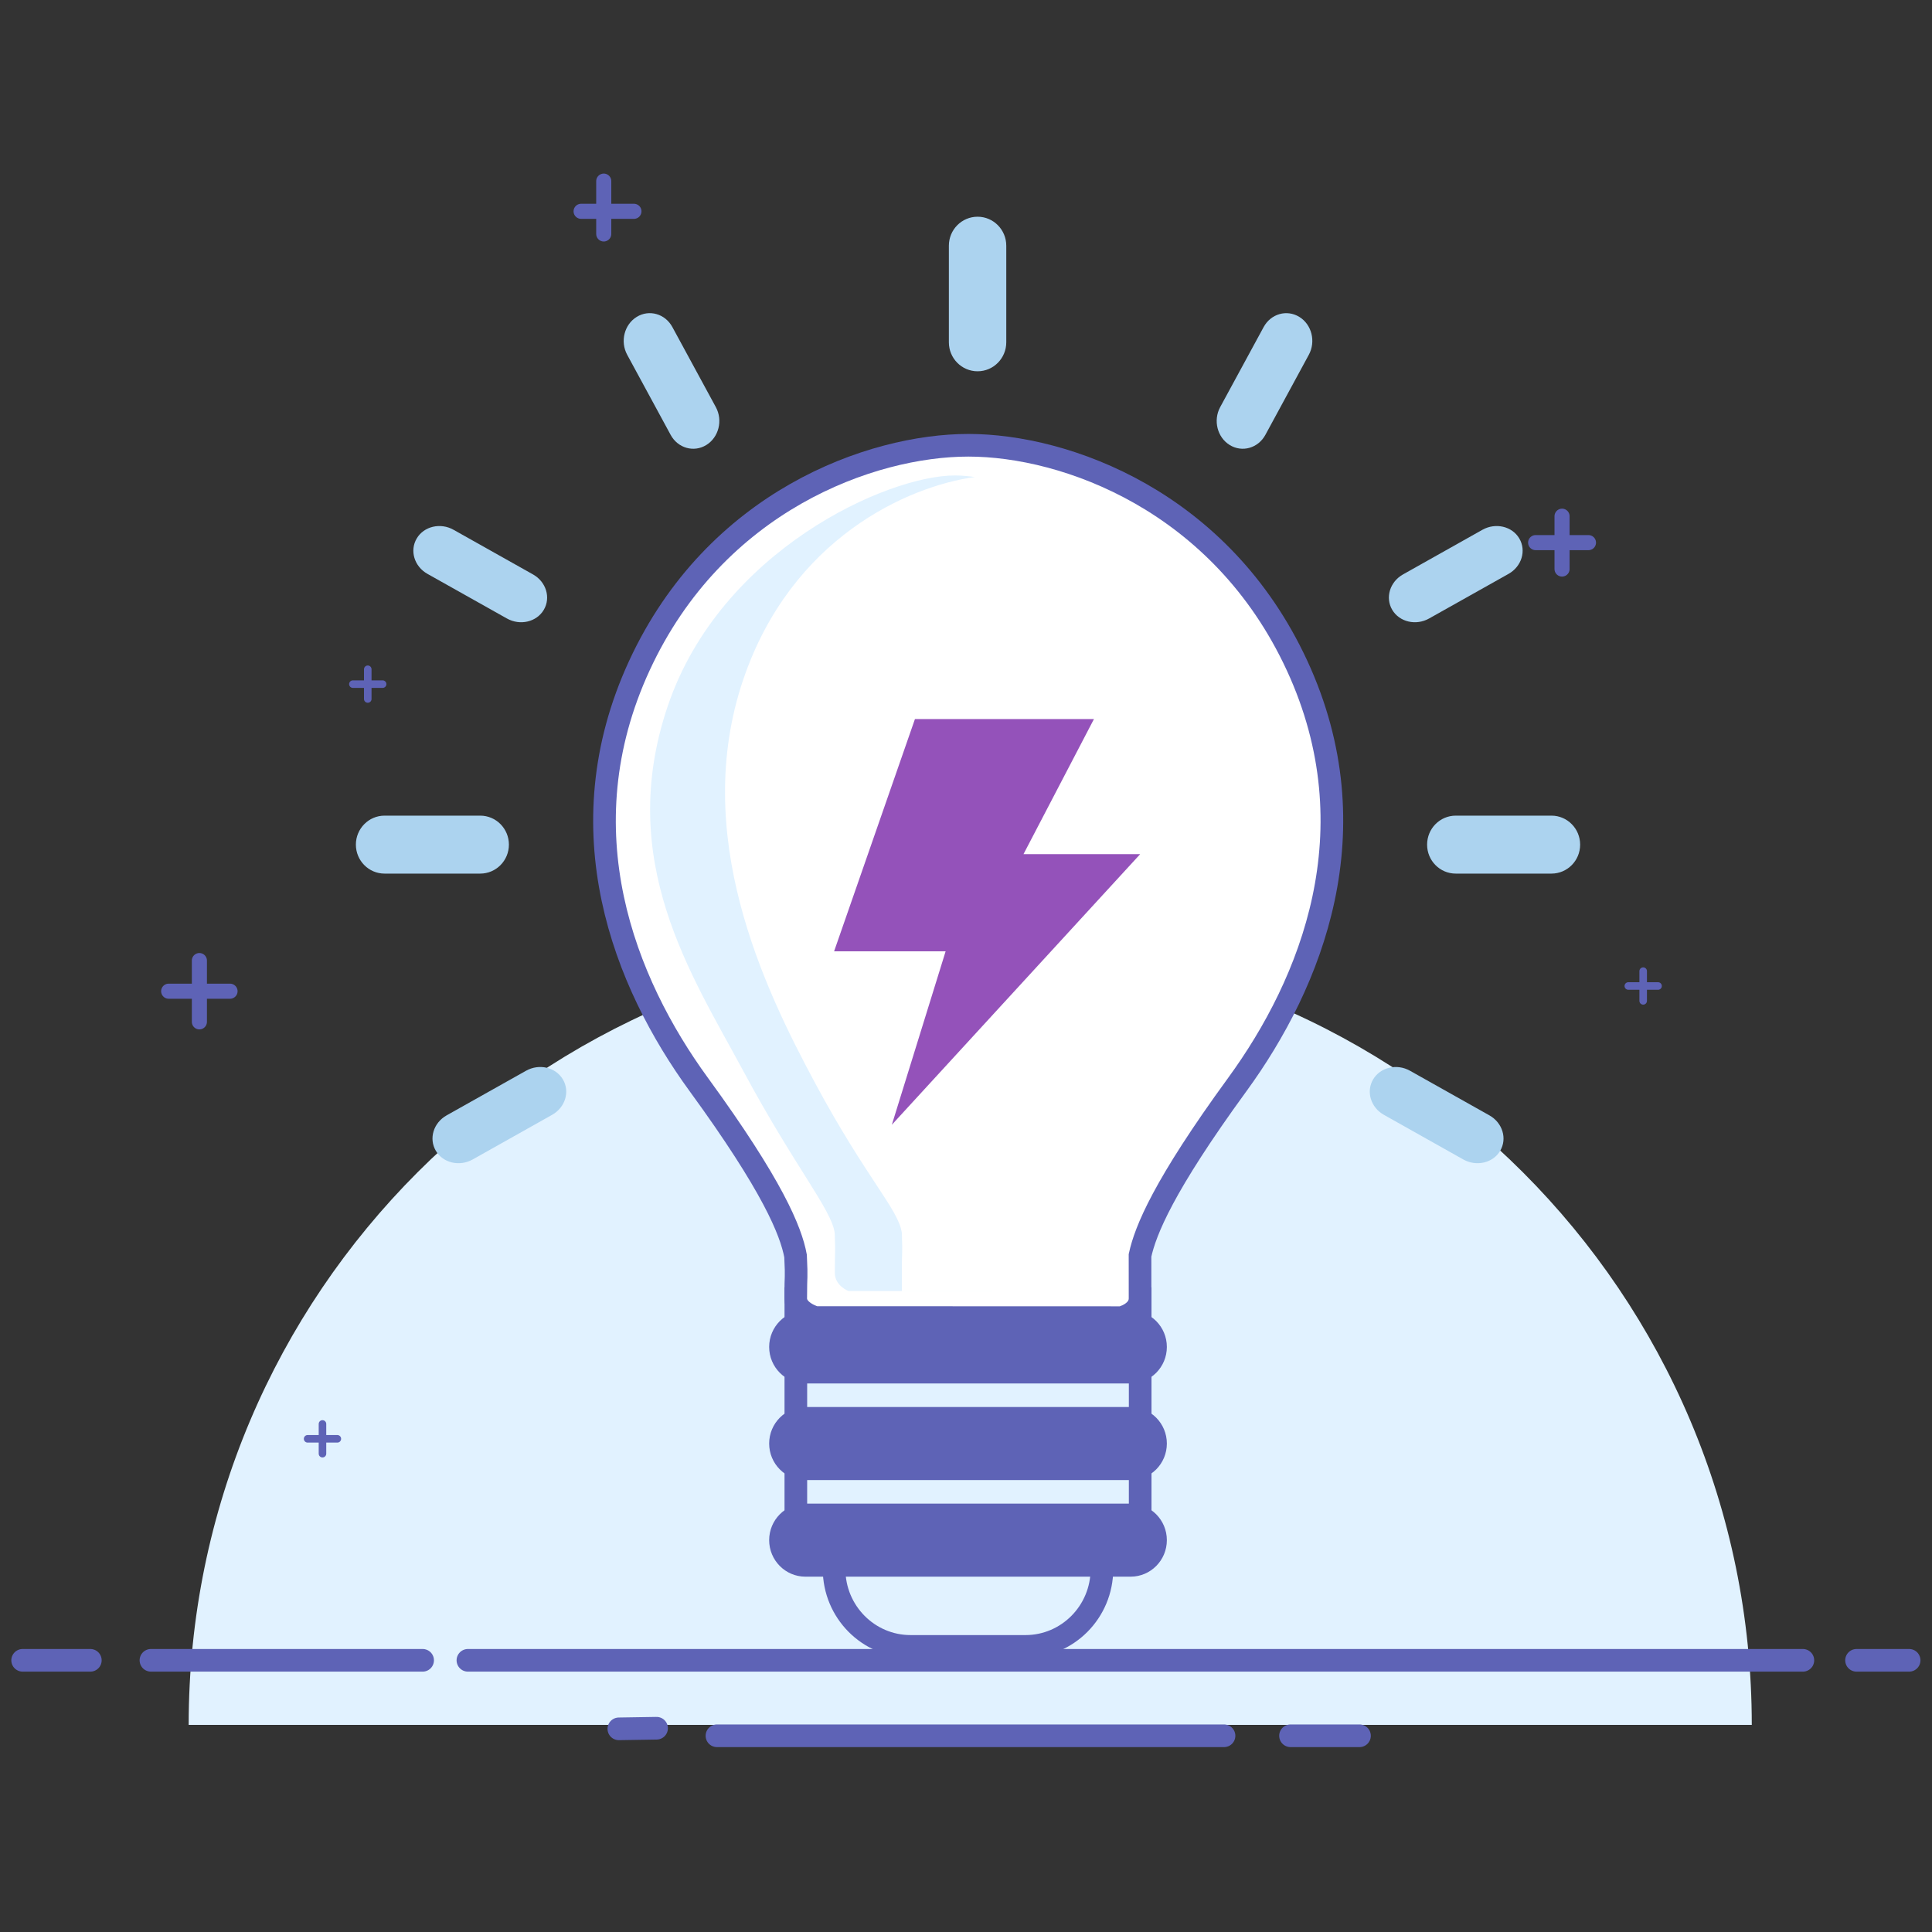 <?xml version="1.0" encoding="UTF-8" standalone="no"?>
<svg width="256px" height="256px" viewBox="0 0 256 256" version="1.1" xmlns="http://www.w3.org/2000/svg" xmlns:xlink="http://www.w3.org/1999/xlink">
    <rect x="0" y="0" width="256" height="256" fill="#333333" stroke="none"/>
    <!-- Generator: Sketch 50.2 (55047) - http://www.bohemiancoding.com/sketch -->
    <title>illus--bulb</title>
    <desc>Created with Sketch.</desc>
    <defs></defs>
    <g id="illus--bulb" stroke="none" stroke-width="1" fill="none" fill-rule="evenodd">
        <g id="Group-4" transform="translate(3, 24)">
            <path d="M22,204.56 C22,147.365 68.365,101 125.56,101 C182.755,101 229.12,147.365 229.12,204.56 L22,204.56 Z" id="Shape" fill="#E1F2FF" fill-rule="nonzero"></path>
            <g id="Group-2" transform="translate(0, 196)" fill="#FFFFFF" fill-rule="nonzero" stroke="#5E63B6" stroke-linecap="round" stroke-linejoin="round" stroke-width="3">
                <path d="M17,0 L53,0" id="Shape"></path>
                <path d="M59,0 L235.89,0" id="Shape"></path>
                <path d="M243,0 L249.97,0" id="Shape"></path>
                <path d="M0,0 L8.97,0" id="Shape"></path>
                <path d="M92,10 L159.19,10" id="Shape"></path>
                <path d="M168,10 L177.14,10" id="Shape"></path>
                <path d="M84,9 L79,9.08" id="Shape"></path>
            </g>
            <g id="Group-2" transform="translate(19, 0)" stroke="#5E63B6" stroke-linecap="round">
                <path d="M184.98,44.4 L184.98,51.4" id="Shape" stroke-width="2" stroke-linejoin="round"></path>
                <path d="M188.48,47.9 L181.48,47.9" id="Shape" stroke-width="2" stroke-linejoin="round"></path>
                <path d="M58,0 L58,7" id="Shape" stroke-width="2" stroke-linejoin="round"></path>
                <path d="M62,4 L55,4" id="Shape" stroke-width="2" stroke-linejoin="round"></path>
                <path d="M20.73,164.68 L20.73,168.62" id="Shape"></path>
                <path d="M22.7,166.65 L18.76,166.65" id="Shape"></path>
                <path d="M195.73,104.68 L195.73,108.62" id="Shape" stroke-linejoin="round"></path>
                <path d="M197.7,106.65 L193.76,106.65" id="Shape" stroke-linejoin="round"></path>
                <path d="M26.73,64.68 L26.73,68.62" id="Shape"></path>
                <path d="M28.7,66.65 L24.76,66.65" id="Shape"></path>
                <path d="M4.42,103.28 L4.42,111.4" id="Shape" stroke-width="2" fill="#FFFFFF" fill-rule="nonzero"></path>
                <path d="M8.48,107.34 L0.35,107.34" id="Shape" stroke-width="2" fill="#FFFFFF" fill-rule="nonzero"></path>
            </g>
        </g>
        <g id="bulb" transform="translate(47, 28)" fill-rule="nonzero">
            <g id="Group">
                <path d="M104.079,144.077 L58.453,144.077 L58.453,177.357 L63.522,177.357 L63.522,179.917 C63.522,185.572 68.062,190.157 73.661,190.157 L88.871,190.157 C94.47,190.157 99.01,185.572 99.01,179.917 L99.01,177.357 L104.079,177.357 L104.079,144.077 L104.079,144.077 Z" id="Shape" stroke="#5E63B6" stroke-width="3" fill="#E1F2FF"></path>
                <path d="M124.871,60.203 C114.796,38.397 94.212,31 81.318,31 C68.422,31 47.787,38.397 37.719,60.2 C27.652,82.003 35.76,102.221 45.587,115.698 C55.414,129.176 57.804,135.127 58.417,138.426 C58.575,141.812 58.438,140.477 58.438,144.041 C58.438,145.863 61.041,146.581 61.041,146.581 L101.593,146.594 C101.593,146.594 104.064,146.002 104.064,144.041 L104.059,138.345 C104.776,135.064 107.128,129.176 116.955,115.698 C126.782,102.221 134.941,82.006 124.871,60.203 L124.871,60.203 Z" id="Shape" stroke="#5E63B6" stroke-width="3" fill="#FFFFFF"></path>
                <path d="M82.535,0.717 C80.433,0.717 78.73,2.438 78.73,4.557 L78.73,17.357 C78.73,19.477 80.433,21.197 82.535,21.197 C84.633,21.197 86.337,19.477 86.337,17.357 L86.337,4.557 C86.337,2.438 84.633,0.717 82.535,0.717 L82.535,0.717 Z M20.433,83.917 C20.433,81.798 18.73,80.077 16.631,80.077 L3.958,80.077 C1.859,80.077 0.156,81.798 0.156,83.917 C0.156,86.037 1.859,87.757 3.958,87.757 L16.631,87.757 C18.73,87.757 20.433,86.037 20.433,83.917 Z M158.579,80.077 L145.896,80.077 C143.797,80.077 142.099,81.795 142.099,83.915 L142.099,83.923 C142.099,86.04 143.797,87.757 145.896,87.757 L158.579,87.757 C160.673,87.757 162.376,86.04 162.376,83.923 L162.376,83.915 C162.376,81.795 160.673,80.077 158.579,80.077 Z M125.162,13.988 C123.51,12.975 121.396,13.576 120.44,15.335 L114.679,25.946 C113.729,27.705 114.294,29.953 115.946,30.969 C117.599,31.985 119.713,31.381 120.669,29.622 L126.425,19.011 C127.38,17.252 126.818,15.002 125.162,13.988 Z M142.365,53.953 L152.889,48.042 C154.633,47.061 155.269,44.962 154.314,43.347 C153.363,41.734 151.176,41.222 149.427,42.2 L138.908,48.113 C137.162,49.094 136.523,51.193 137.478,52.808 C138.436,54.421 140.624,54.933 142.365,53.953 Z M42.092,15.335 C41.136,13.574 39.022,12.972 37.37,13.988 C35.717,15.005 35.152,17.252 36.107,19.011 L41.864,29.622 C42.819,31.384 44.933,31.985 46.586,30.969 C48.238,29.953 48.809,27.705 47.853,25.946 L42.092,15.335 Z M9.643,48.042 L20.167,53.953 C21.911,54.933 24.098,54.421 25.054,52.808 C26.009,51.193 25.371,49.094 23.624,48.113 L13.1,42.2 C11.359,41.222 9.172,41.734 8.219,43.347 C7.258,44.962 7.897,47.064 9.643,48.042 L9.643,48.042 Z M150.357,119.793 L139.833,113.88 C138.089,112.902 135.902,113.414 134.946,115.027 C133.991,116.642 134.629,118.741 136.376,119.722 L146.895,125.635 C148.641,126.613 150.831,126.101 151.781,124.488 C152.737,122.873 152.098,120.774 150.357,119.793 Z M22.702,113.88 L12.178,119.793 C10.434,120.774 9.795,122.873 10.751,124.488 C11.704,126.101 13.891,126.613 15.632,125.635 L26.156,119.722 C27.903,118.741 28.541,116.642 27.586,115.027 C26.63,113.414 24.443,112.902 22.702,113.88 Z" id="Shape" fill="#ACD3EF"></path>
                <polygon id="Shape" fill="#9452BA" points="104.079 85.18 88.618 85.18 97.955 67.277 74.236 67.277 63.522 98.056 78.299 98.056 71.174 121.037 104.079 85.18"></polygon>
                <path d="M72.5,140.669 C72.5,137.309 72.611,138.566 72.5,135.372 C72.073,132.257 67.831,128.213 61,115.5 C54.169,102.787 44.5,82.569 51.5,62 C57.852,43.345 73.232,36.438 82.172,35.208 C81.256,35.082 80.364,35 79.529,35 C70.562,35 48.5,44.931 41.5,65.5 C34.5,86.069 44.667,101.214 51.5,113.93 C58.333,126.645 63.179,132.26 63.605,135.372 C63.715,138.566 63.619,137.306 63.619,140.669 C63.619,142.388 65.429,143.065 65.429,143.065 L93.626,143.077 L72.5,143.077 C72.5,143.077 72.5,142.39 72.5,140.669 Z" id="Shape" fill="#E1F2FF"></path>
                <path d="M59.72,154.317 L102.812,154.317 C104.911,154.317 106.614,152.597 106.614,150.477 C106.614,148.358 104.911,146.637 102.812,146.637 L59.72,146.637 C57.622,146.637 55.918,148.358 55.918,150.477 C55.918,152.597 57.622,154.317 59.72,154.317 L59.72,154.317 Z M102.812,159.437 L59.72,159.437 C57.622,159.437 55.918,161.158 55.918,163.277 C55.918,165.397 57.622,167.117 59.72,167.117 L102.812,167.117 C104.911,167.117 106.614,165.397 106.614,163.277 C106.614,161.158 104.911,159.437 102.812,159.437 Z M102.812,172.237 L59.72,172.237 C57.622,172.237 55.918,173.958 55.918,176.077 C55.918,178.197 57.622,179.917 59.72,179.917 L102.812,179.917 C104.911,179.917 106.614,178.197 106.614,176.077 C106.614,173.958 104.911,172.237 102.812,172.237 Z" id="Shape" stroke="#5E63B6" stroke-width="2" fill="#5E63B6"></path>
            </g>
        </g>
    </g>
</svg>